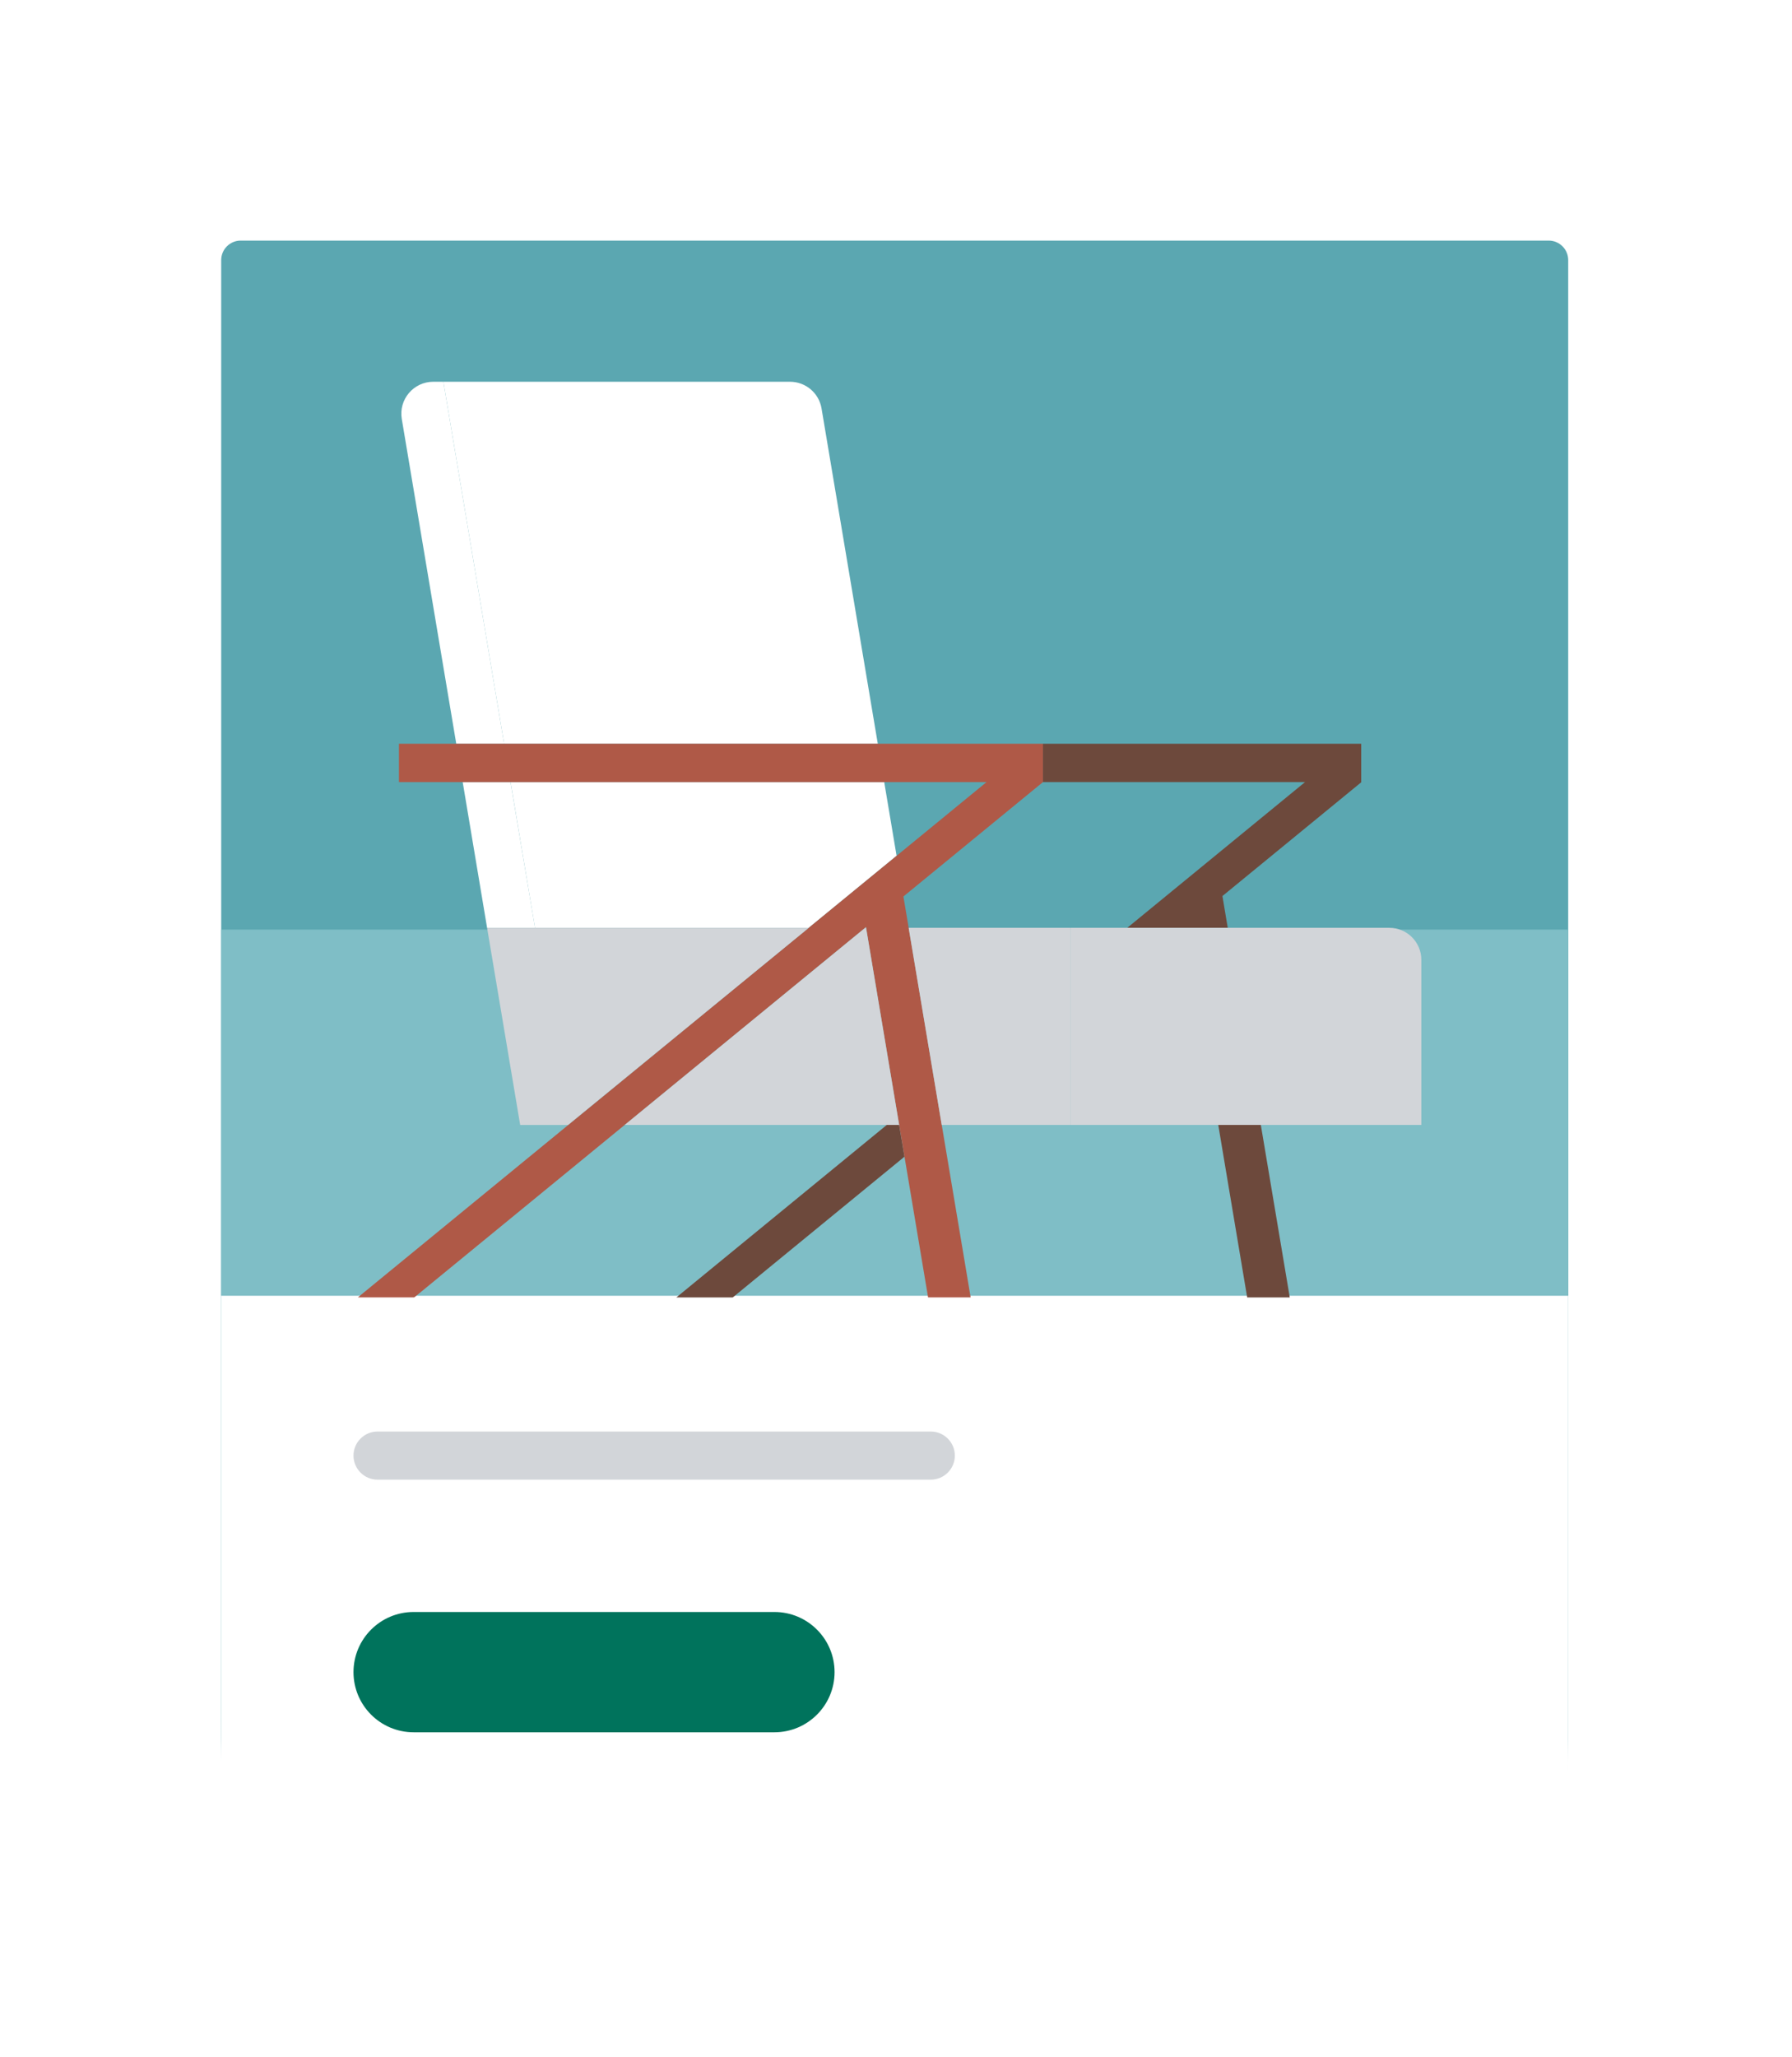 <svg width="149" height="171" viewBox="0 0 149 171" fill="none" xmlns="http://www.w3.org/2000/svg">
<mask id="mask0_250_2291" style="mask-type:alpha" maskUnits="userSpaceOnUse" x="0" y="0" width="149" height="172">
<path d="M148.5 40.5C148.5 51.49 146.1 118.43 141.79 127.81C130.11 153.3 104.37 171 74.5 171C44.63 171 18.89 153.3 7.21 127.81C2.9 118.43 0.5 51.49 0.5 40.5C0.5 -0.37 33.63 0 74.5 0C115.37 0 148.5 -0.37 148.5 40.5Z" fill="#F0F1F2"/>
</mask>
<g mask="url(#mask0_250_2291)">
<g filter="url(#filter0_d_250_2291)">
<path d="M18.392 19.623C18.392 18.726 19.118 18 20.015 18H128.769C129.666 18 130.392 18.726 130.392 19.623V169.826C130.392 170.723 129.666 171.449 128.769 171.449H20.015C19.118 171.449 18.392 170.723 18.392 169.826V19.623Z" fill="#5BA7B1"/>
<path d="M130.392 75.275H18.392V105.71H130.392V75.275Z" fill="#7FBEC6"/>
<path d="M18.392 105.71H130.392V169.826C130.392 170.723 129.666 171.449 128.769 171.449H20.015C19.118 171.449 18.392 170.723 18.392 169.826V105.71Z" fill="white"/>
<path d="M44.486 75.129H40.501L38.472 63.012H42.449L42.628 64.083L44.486 75.129Z" fill="white"/>
<path d="M107.241 105.851H103.7L101.295 91.513H104.835L107.241 105.851Z" fill="#6D493C"/>
<path d="M72.986 59.827H41.917L36.867 29.735H65.69C66.987 29.735 68.094 30.672 68.309 31.951L72.986 59.827Z" fill="white"/>
<path d="M41.917 59.827H37.937L33.407 32.829C33.135 31.21 34.383 29.734 36.025 29.734H36.867L41.917 59.827Z" fill="white"/>
<path d="M113.181 63.03L101.642 72.485L102.084 75.126H93.729L108.511 63.012H86.72V59.826H113.181V63.03Z" fill="#6D493C"/>
<path d="M75.205 94.152L60.927 105.851H56.236L73.732 91.513H74.76L75.205 94.152Z" fill="#6D493C"/>
<path d="M74.549 69.142L71.437 71.693L67.246 75.127H44.484L42.452 63.013H73.52L74.549 69.142Z" fill="white"/>
<path d="M86.72 63.013L75.117 72.522L80.709 105.85H77.169L72.014 75.126L72.005 75.071L71.938 75.126L34.445 105.85H29.754L82.029 63.012H33.173V59.826H86.72V63.013Z" fill="#AF5947"/>
<path d="M118.179 77.784V91.514H88.993V75.128H115.524C116.99 75.128 118.179 76.317 118.179 77.784Z" fill="#D2D5D9"/>
<path d="M88.993 75.128V91.513H78.302L75.553 75.128H88.993Z" fill="#D2D5D9"/>
<path d="M74.761 91.514H51.942L72.003 75.073L74.761 91.514Z" fill="#D2D5D9"/>
<path d="M67.243 75.13L47.229 91.516H43.252L40.501 75.13H67.243Z" fill="#D2D5D9"/>
<path d="M77.392 117H31.392C30.287 117 29.392 117.895 29.392 119C29.392 120.105 30.287 121 31.392 121H77.392C78.497 121 79.392 120.105 79.392 119C79.392 117.895 78.496 117 77.392 117Z" fill="#D2D5D9"/>
<path d="M64.392 132H34.392C31.631 132 29.392 134.239 29.392 137C29.392 139.761 31.631 142 34.392 142H64.392C67.153 142 69.392 139.761 69.392 137C69.392 134.239 67.153 132 64.392 132Z" fill="#00735C"/>
</g>
</g>
<defs>
<filter id="filter0_d_250_2291" x="8.392" y="10" width="132" height="173.449" filterUnits="userSpaceOnUse" color-interpolation-filters="sRGB">
<feFlood flood-opacity="0" result="BackgroundImageFix"/>
<feColorMatrix in="SourceAlpha" type="matrix" values="0 0 0 0 0 0 0 0 0 0 0 0 0 0 0 0 0 0 127 0" result="hardAlpha"/>
<feOffset dy="2"/>
<feGaussianBlur stdDeviation="5"/>
<feColorMatrix type="matrix" values="0 0 0 0 0 0 0 0 0 0 0 0 0 0 0 0 0 0 0.3 0"/>
<feBlend mode="normal" in2="BackgroundImageFix" result="effect1_dropShadow_250_2291"/>
<feBlend mode="normal" in="SourceGraphic" in2="effect1_dropShadow_250_2291" result="shape"/>
</filter>
</defs>
</svg>
